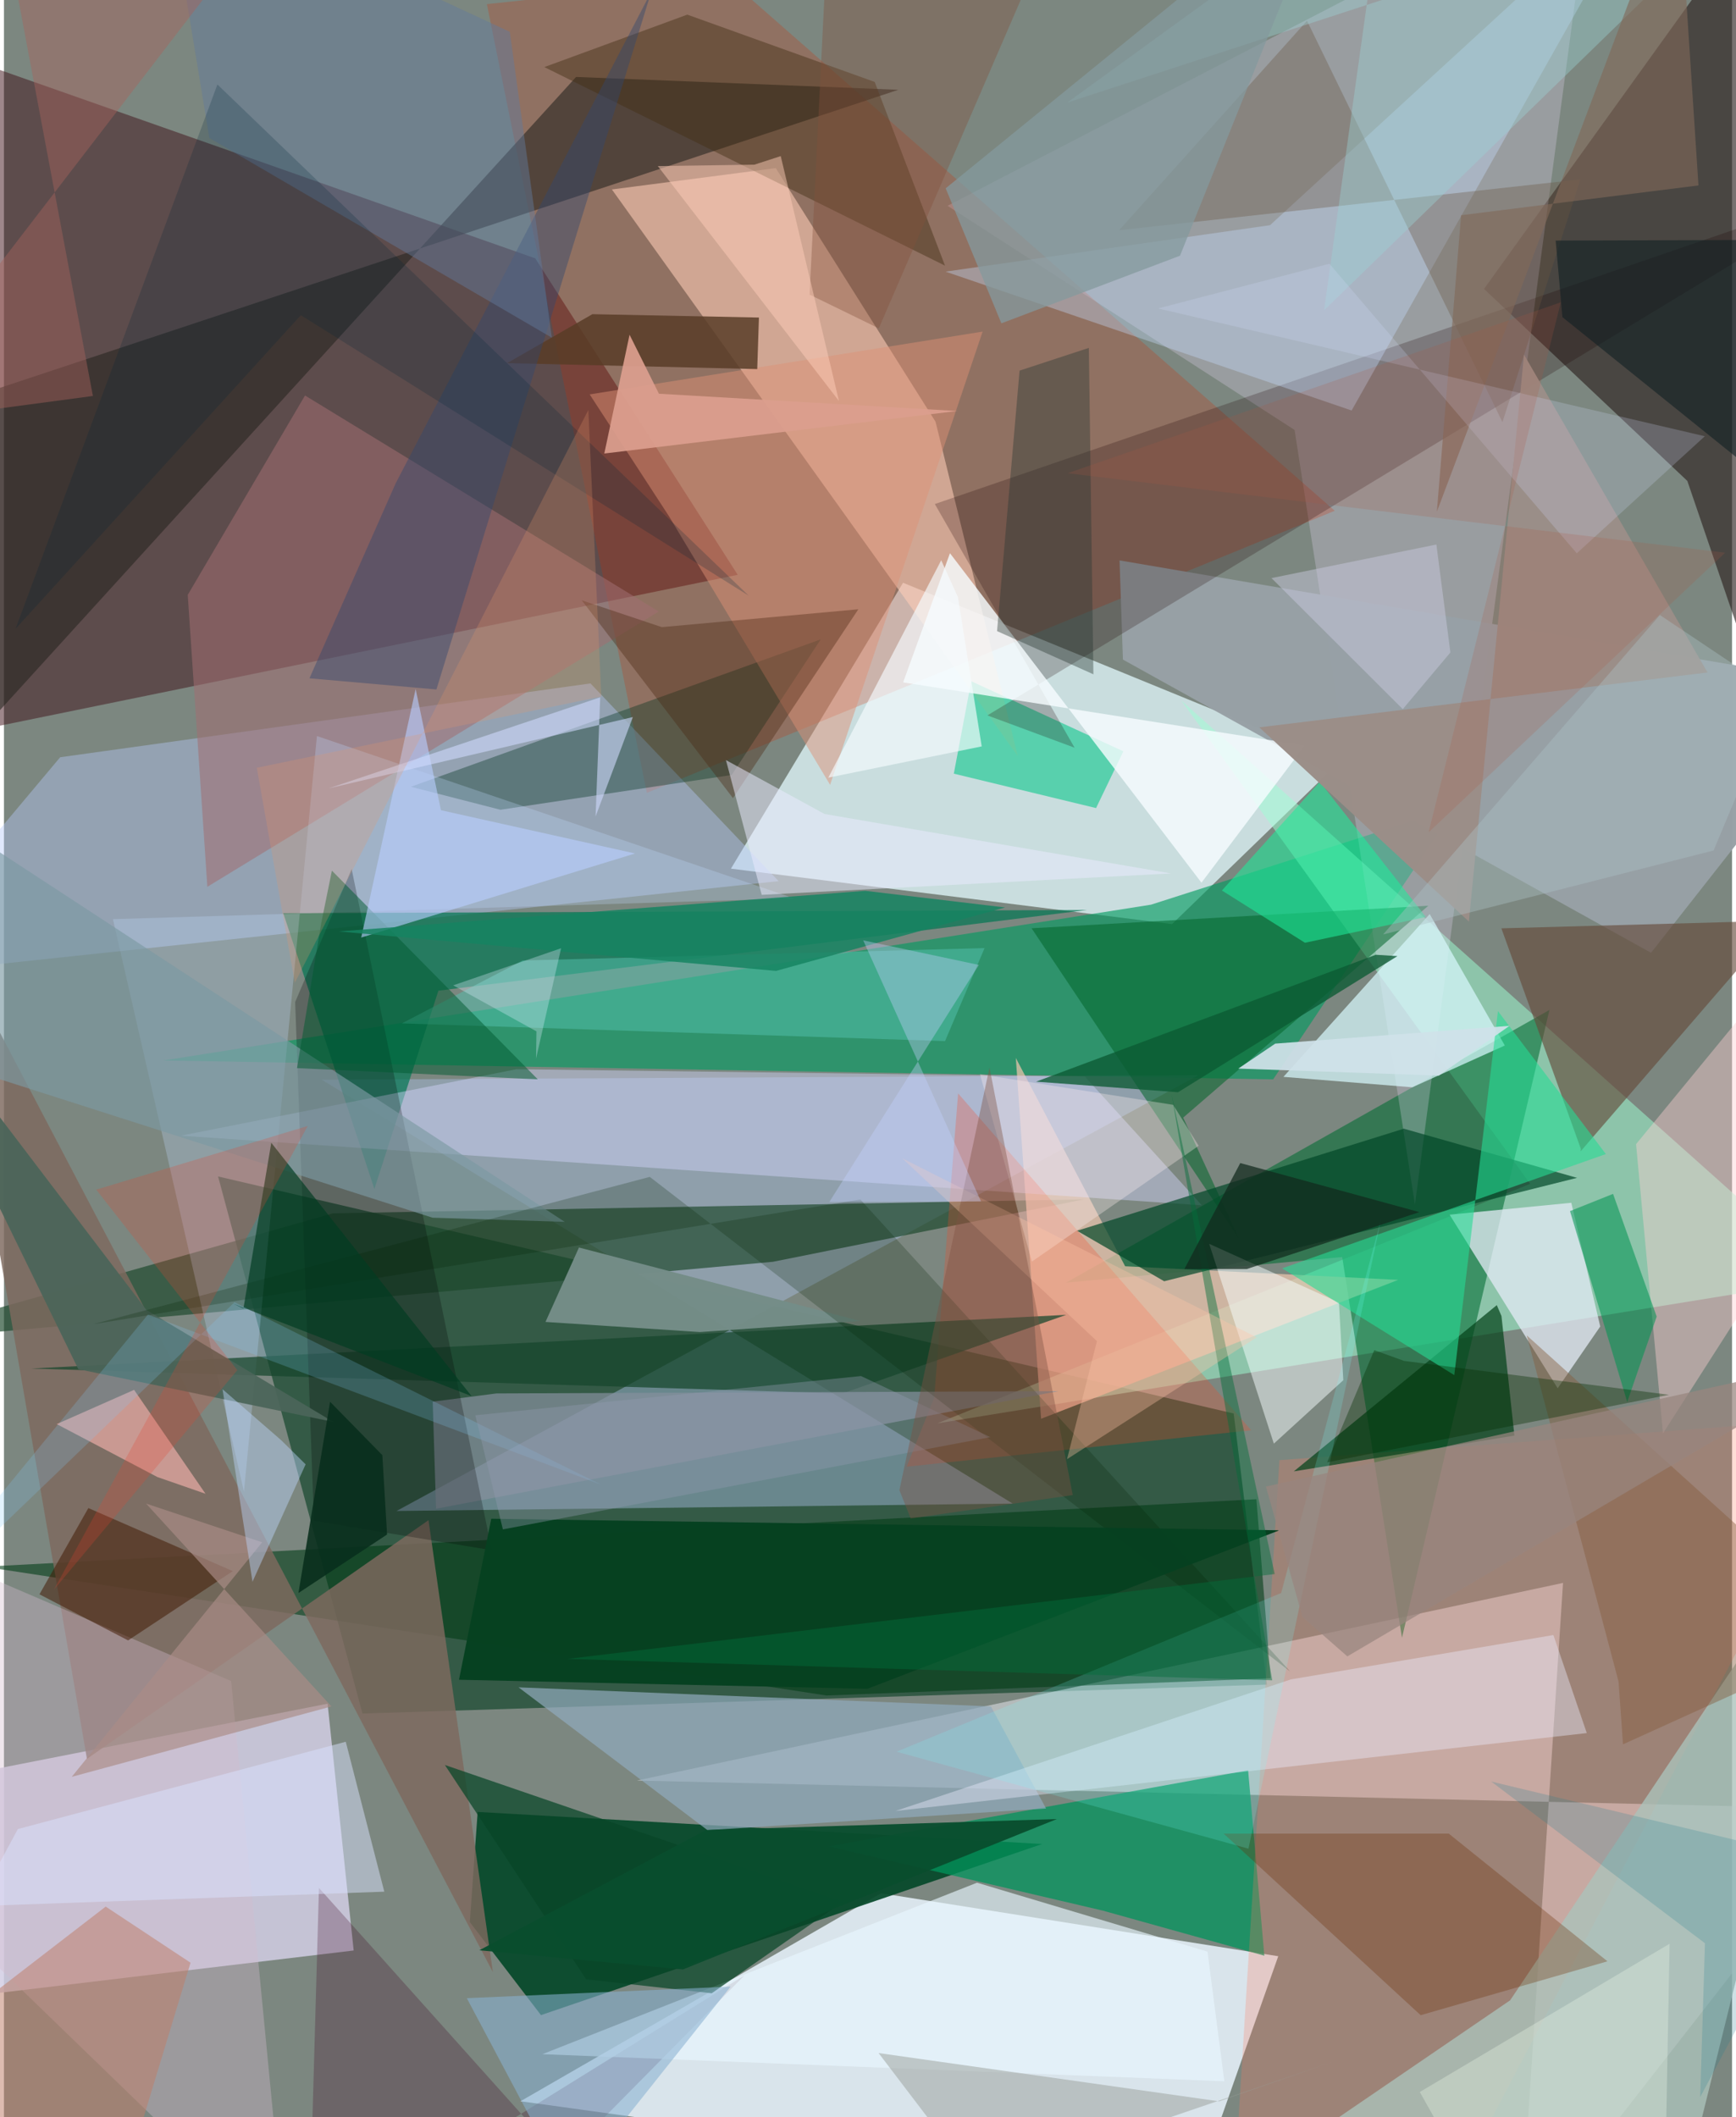 <svg xmlns="http://www.w3.org/2000/svg" width="228" height="278" viewBox="0 0 836 1024"><path fill="#7c8780" d="M0 0h836v1024H0z"/><path fill="#345a46" fill-opacity=".992" d="M173.444 828.785l-69.862-259.778 491.326 114.656 16.056 131.129z"/><path fill="#d9e4eb" fill-opacity=".992" d="M616.464 946.155l-40.643 115.237-325.939-45.095L424.32 915.706z"/><path fill="#d4eaeb" fill-opacity=".871" d="M646.278 368.295L434.96 281.87l-83.265 138.267 213.417 26.814z"/><path fill="#40151c" fill-opacity=".514" d="M-25.061 355.716l-32.767-341.53 314.873 110.785 97.926 153.045z"/><path fill="#06492a" fill-opacity=".922" d="M225.366 929.658l34.426 44.98 242.467-82.765-273.09-15.5z"/><path fill="#d2cde4" fill-opacity=".847" d="M169.19 943.385l-12.634-119.367-194.254 38.161 11.265 104.587z"/><path fill="#049b61" fill-opacity=".635" d="M702.237 390.367l-147.318 47.19-477.845 75.367 536.928 9.13z"/><path fill="#f4f5fc" fill-opacity=".463" d="M306.22 861.18L898 875.004 733.346 1086l20.89-320.4z"/><path fill="#2d2220" fill-opacity=".639" d="M898 477.476l-83.63-244.874-98.348-92.868L861.096-62z"/><path fill="#a5b9dc" fill-opacity=".475" d="M153.746 522.197l334.233 205.025-298.05 3.587 387.912-210.794z"/><path fill="#9effd4" fill-opacity=".506" d="M738.342 572.593L451.558 688.426l431.291-69.893-313.265-279.696z"/><path fill="#006c33" fill-opacity=".576" d="M647.398 607.977l28.927 184.188 71.316-303.663L513.758 620.4z"/><path fill="#f2e2ff" fill-opacity=".251" d="M768.374-62l-85.788 644.61-58.219-374.657L456.48 99.538z"/><path fill="#d42a00" fill-opacity=".231" d="M311.008 383.476l332.785-136.44L350.046-10.416 233.621 1.998z"/><path fill="#ffcdb7" fill-opacity=".58" d="M373.385 81.314l77.29 122.663 39.745 161.661-196.315-274z"/><path fill="#1c472a" fill-opacity=".667" d="M159.092 586.848l363.526-6.772-150.614 30.209L-62 649.46z"/><path fill="#b5c9f8" fill-opacity=".42" d="M27.196 366.254l256.542-35.71 91.008 95.622L-62 472.597z"/><path fill="#eac4ad" fill-opacity=".729" d="M501.73 686.204l-12.219-174.517 52.888 100.765 132.067 6.579z"/><path fill="#003c15" fill-opacity=".58" d="M605.901 725.12L-9.653 757.764l407.544 62.286 214.879-8.31z"/><path fill="#027652" fill-opacity=".698" d="M135.127 441.681L179.2 575.052l30.967-95.894 313.804-39.025z"/><path fill="#00945b" fill-opacity=".745" d="M398.978 893.03l132.631 31.075 78.13 21.806-7.854-89.696z"/><path fill="#272420" fill-opacity=".584" d="M-62 409.48L276.779 37.223l155.905 6.202L-62 207.509z"/><path fill="#97a0a6" fill-opacity=".984" d="M796.81 460.837L898 332.09l-358.307-61.042 1.628 47.966z"/><path fill="#ff785d" fill-opacity=".251" d="M595.669 1050.256l21.367-344.018L898 685.2l-200.875 382.382z"/><path fill="#d6d8ff" fill-opacity=".427" d="M579.534 582.98l-56.632-62.282-274.954-3.558-162.372 32.15z"/><path fill="#7e695e" fill-opacity=".827" d="M-29.497 446.936L40.14 850.707l165.249-115.463 31.146 218.627z"/><path fill="#d6f6fb" fill-opacity=".725" d="M618.973 520.84l70.754-78.742 36.351 63.571-44.76 20.218z"/><path fill="#03c786" fill-opacity=".565" d="M459.518 374.193l8.413-44.697 73.6 33.89-13.202 27.454z"/><path fill="#1e0000" fill-opacity=".227" d="M450.332 243.783l67.61 117.858-42.18-15.632L898 90.16z"/><path fill="#e4ebf5" fill-opacity=".749" d="M699.37 587.498l58.87-5.757 13.995 59.835-20.59 29.887z"/><path fill="#a16e72" fill-opacity=".549" d="M88.91 287.727l9.486 141.192 218.353-133.167-171.102-104.466z"/><path fill="#044219" fill-opacity=".706" d="M724.45 636.501l6.263 57.842-106.72 17.308 98.193-80.401z"/><path fill="#02652b" fill-opacity=".545" d="M689.067 438.08l-191.934 10.89 100.333 150.161-26.983-58.581z"/><path fill="#c7dbfc" fill-opacity=".365" d="M455.51 131.376l196.454 67.174L798.761-62l-186.27 170.913z"/><path fill="#014727" fill-opacity=".694" d="M761.019 569.682l-199.741 50.015-42.128-24.422 158.046-49.369z"/><path fill="#634938" fill-opacity=".624" d="M859.024 445.297L724.408 449l38.44 106.617-.112 1.252z"/><path fill="#abc2bb" fill-opacity=".788" d="M555.003 1086h251.16L898 714.854 728.649 967.475z"/><path fill="#02321e" fill-opacity=".373" d="M196.863 380.535l43.31 11.116 111.87-16.818 43.09-65.593z"/><path fill="#fd4620" fill-opacity=".255" d="M603.39 691.784l-141.8-162.958-11.582 147.263-13.298 33.287z"/><path fill="#c2dcff" fill-opacity=".275" d="M382.246 434.512l-230.838-78.515-35.303 365.508-63.377-276.94z"/><path fill="#17462c" fill-opacity=".729" d="M150.245 654.782l-137.022 7.134 392.354 12.075 108.309-38.05z"/><path fill="#91abbd" fill-opacity=".698" d="M504.134 874.718l-163.797 10.459-91.387-69.068 228.516 9.215z"/><path fill="#858f9d" fill-opacity=".714" d="M510.126 672.854l-301.09 56.853-1.62-51.775 30.845-3.977z"/><path fill="#d4bcce" fill-opacity=".369" d="M136.318 1086l-26.4-272.933-129.885-55.704 17.663 194.463z"/><path fill="#de9076" fill-opacity=".478" d="M399.665 379.598l73.781-219.22-190.093 30.384 38.465 59.077z"/><path fill="#593c27" fill-opacity=".839" d="M364.417 178.515l.822-24.93-80.57-1.627-41.285 23.682z"/><path fill="#f8ffff" fill-opacity=".494" d="M645.82 629.967l2.128 37.585-33.611 30.69-31.285-96.654z"/><path fill="#748d88" fill-opacity=".98" d="M278.176 603.375l136.065 35.519-77.619 5.37-74.648-4.894z"/><path fill="#f6fcfe" fill-opacity=".808" d="M434.994 330.04l22.658-62.472 121.674 159.356 49.959-66.304z"/><path fill="#000104" fill-opacity=".243" d="M235.996 749.801l-67.793-329.48-27.33 64.345 9.082 250.894z"/><path fill="#422f14" fill-opacity=".443" d="M261.425 32.448L455.26 128.49l-34.015-88.855-90.664-32.552z"/><path fill="#3f0525" fill-opacity=".259" d="M152.385 913.115l117.74 131.518 88.215-89.298L147.511 1086z"/><path fill="#fdcfd2" fill-opacity=".42" d="M802.596 693.278L898 544.143l-7.3-113.883-101.135 123.125z"/><path fill="#6a5440" fill-opacity=".345" d="M539.465 111.36l90.91-101.315 94.55 194.12 37.71-117.405z"/><path fill="#26dc95" fill-opacity=".592" d="M722.757 489.034l-21.134 176.058-83.274-51.644 156.599-55.27z"/><path fill="#ebecfd" fill-opacity=".412" d="M622.59 812.267l-191.32 63.645 334.457-37.682-16.158-47.414z"/><path fill="#53c1ac" fill-opacity=".51" d="M474.394 458.555l-19.121 44.985-262.828-8.552 58.483-30.424z"/><path fill="#e9f7ff" fill-opacity=".643" d="M582.234 943.939l-111.492-33.34-210.276 82.94 329.912 13.1z"/><path fill="#6b2d00" fill-opacity=".306" d="M685.362 974.676l90.367-26.057-76.774-61.766-108.92-.004z"/><path fill="#401801" fill-opacity=".518" d="M40.832 729.397l69.906 30.501-50.68 33.507-42.885-22.294z"/><path fill="#ffb8b3" fill-opacity=".588" d="M25.513 688.785L74.246 714.4l23.257 8.08-34.54-50.251z"/><path fill="#492610" fill-opacity=".365" d="M352.673 386.023l60.652-91.336-95.061 8.639-38.736-12.972z"/><path fill="#084527" fill-opacity=".722" d="M342.398 964.075l63.585-44.308-192.68-66.107 68.355 103.679z"/><path fill="#1eec9b" fill-opacity=".569" d="M589.216 430.708l47.376-52.586 51.314 65.399-58.516 12.455z"/><path fill="#32466f" fill-opacity=".427" d="M209.213 333.475l-61.425-5.398 41.703-94.283L313.183-4.096z"/><path fill="#039453" fill-opacity=".561" d="M799.542 636.767l-14.257 41.315-27.675-92.315 20.83-8.333z"/><path fill="#9b8e88" fill-opacity=".988" d="M607.298 351.797l216.833-26.549-88.76-153.71-26.674 274.195z"/><path fill="#7c99a3" fill-opacity=".647" d="M-11.109 519.075l218.448 69.883 63.943 2.009-303.625-198.572z"/><path fill="#979d97" fill-opacity=".49" d="M587.894 1016.345l-164.769-23.353 47.879 62.892 171.376-58.526z"/><path fill="#be7f69" fill-opacity=".525" d="M49.218 922.145L90.266 949.3 48.786 1086-62 1007.89z"/><path fill="#dae2ff" fill-opacity=".49" d="M183.995 914.938l-197.389 6.99L6.73 884.643l158.625-42.215z"/><path fill="#4b6559" fill-opacity=".933" d="M159.273 687.71L35.975 662.234-62 461.45 68.89 633.555z"/><path fill="#89b1d1" fill-opacity=".565" d="M251.874 1086l28.371-13.513L223.91 966.45l127.634-5.612z"/><path fill="#012200" fill-opacity=".22" d="M414.307 580.157l207.951 228.31-309.83-239.255-269.313 71.252z"/><path fill="#0b5a33" fill-opacity=".773" d="M499.307 523.161l68.7 5.114 106.12-65.84-10.49-.647z"/><path fill="#855b3c" fill-opacity=".439" d="M736.688 645.873l44.406 167.437 2.149 30.372L898 791.616z"/><path fill="#005a30" fill-opacity=".502" d="M258.26 522.047l-99.612-100.946-5.187 25.526-11.707 69.985z"/><path fill="#b8cdff" fill-opacity=".608" d="M172.83 453.466L305.315 412.8l-93.912-20.929-12.24-58.624z"/><path fill="#2a3832" fill-opacity=".4" d="M480.435 305.247l46.612 20.885-2.209-157.872-33.513 10.995z"/><path fill="#db9e8e" fill-opacity=".929" d="M316.86 190.438l-14.206-28.535-12.226 57.45 170.744-20.564z"/><path fill="#074121" fill-opacity=".992" d="M235.74 734.567l381.303 5.573-199.35 76.678-197.561-4.38z"/><path fill="#fff0f0" fill-opacity=".325" d="M577.976 554.163l-12.347-19.788-93.459-14.82 25.1 90.64z"/><path fill="#cfe2e9" fill-opacity=".925" d="M728.326 496.17l-113.317 8.595-17.883 12.077 97.049 3.386z"/><path fill="#627a9b" fill-opacity=".463" d="M265.067 163.342L99.357 66.746 78.126-62 244.72 15.396z"/><path fill="#d0dafe" fill-opacity=".592" d="M286.202 394.93l18.052-48.115-147.095 34.47 131.292-44.019z"/><path fill="#0f1f22" fill-opacity=".573" d="M750.67 116.359L898 115.9v153.537L753.949 153.396z"/><path fill="#76ffff" fill-opacity=".18" d="M666.226 589.638L617.87 770.489l-186.056 76.746 170.234 46.903z"/><path fill="#168462" fill-opacity=".843" d="M416.645 430.857l-254.68 19.646 211.537 19.095 110.818-30.693z"/><path fill="#00283a" fill-opacity=".22" d="M103.264 40.863L5.618 304.138l138-151.697L360.253 288.08z"/><path fill="#013c21" fill-opacity=".675" d="M226.214 675.255L129.32 552.71l-13.489 80.266-5.059-2.465z"/><path fill="#eae9ff" fill-opacity=".522" d="M564.532 422.447l-197.961 10.355-17.29-65.166 47.702 26.066z"/><path fill="#9cd5d7" fill-opacity=".388" d="M668.253-62L514.322 49.653 856.738-62 638.624 150.129z"/><path fill="#80c8f7" fill-opacity=".22" d="M288.75 718.039l-177.2-88.209L-62 796.64 69.665 635.806z"/><path fill="#aa8c87" fill-opacity=".671" d="M68.759 727.231l89.663 98.112L32.79 859.396l92.138-113.452z"/><path fill="#f6fbff" fill-opacity=".651" d="M473.013 361.004l-74.211 15.116 54.615-105.145 8.089 17.827z"/><path fill="#e4462f" fill-opacity=".239" d="M44.652 575.386l102.312-30.8-122.82 224.313 88.754-106.214z"/><path fill="#a6645d" fill-opacity=".447" d="M-4.638-62L96.606-.64-62 205.567l105.03-14.052z"/><path fill="#cccce1" fill-opacity=".463" d="M699.746 315.568l-23.04 27.419L613.19 279.6l79.775-16.23z"/><path fill="#806859" fill-opacity=".624" d="M693.201 247.487l11.719-143.38 114.835-14.422L809.805-62z"/><path fill="#036d3b" fill-opacity=".451" d="M613.558 812.708l-340.955-10.353 342.14-41.033-49.926-232.341z"/><path fill="#ffc4a7" fill-opacity=".341" d="M514.28 705.751l14.478-57.092-94.222-88.465 171.51 86.633z"/><path fill="#84999d" fill-opacity=".757" d="M455.57 91.082l26.949 65.306 86.418-32.702L643.556-62z"/><path fill="#bfd9ff" fill-opacity=".431" d="M120.234 765.033l-14.472-93.093 28.397 24.668 11.782 11.641z"/><path fill="#287f8f" fill-opacity=".231" d="M822.897 939.875l-2.297 74.419 60.532-113.927-161.62-38.69z"/><path fill="#83503b" fill-opacity=".376" d="M508.537-38.604l-85.303 197.425-33.5-16.336 9.891-198.582z"/><path fill="#11291d" fill-opacity=".718" d="M598.087 562.529l-27.027 51.25 30.201.004 83.475-27.526z"/><path fill="#929cb0" fill-opacity=".369" d="M241.364 739.712L228.03 684.53l186.6-18.984 62.564 29.54z"/><path fill="#094d2e" fill-opacity=".949" d="M339.59 885.129l-109.66 58.16 98.548 9.265 180.876-72.742z"/><path fill="#ffcdba" fill-opacity=".486" d="M363.008 79.648l12.777-4.146 28.16 118.438-87.632-113.618z"/><path fill="#082f1c" fill-opacity=".89" d="M185.34 742.183l-42.873 28.3 15.29-92.505 25.297 25.826z"/><path fill="#7e5042" fill-opacity=".4" d="M476.78 516.291l40.287 206.819-78.43 11.334-5.446-13.722z"/><path fill="#dceffe" fill-opacity=".322" d="M257.6 498.828l-.193 13.217 12.122-53.413-52.21 17.946z"/><path fill="#d5dafb" fill-opacity=".224" d="M641.223 127.57l119.65 140.058 61.956-56.63-264.522-61.818z"/><path fill="#c5d1fe" fill-opacity=".369" d="M471.622 466.707l-72.333 114.659 73.38-.292-56.992-126.256z"/><path fill="#edf8e8" fill-opacity=".318" d="M713.727 1062.981l90.363-32.848 1.698-90.017-120.852 71.708z"/><path fill="#acc0c6" fill-opacity=".396" d="M858.615 335.972l-31.537 75.38-159.89 40.624L801.084 297.46z"/><path fill="#aa5944" fill-opacity=".2" d="M689.204 402.555l63.953-256.332-238.605 82.664 318.112 38.435z"/><path fill="#99857f" fill-opacity=".729" d="M898 655.123L649.89 801.127l-21.694-19.019-17.697-63.122z"/><path fill="#e2996a" fill-opacity=".247" d="M282.715 198.29l6.256 138.618-166.646 34.43 18.38 103.999z"/><path fill="#032d00" fill-opacity=".365" d="M640.112 707.278l22.808-54.25 14.418 5.197 128.145 16.385z"/></svg>